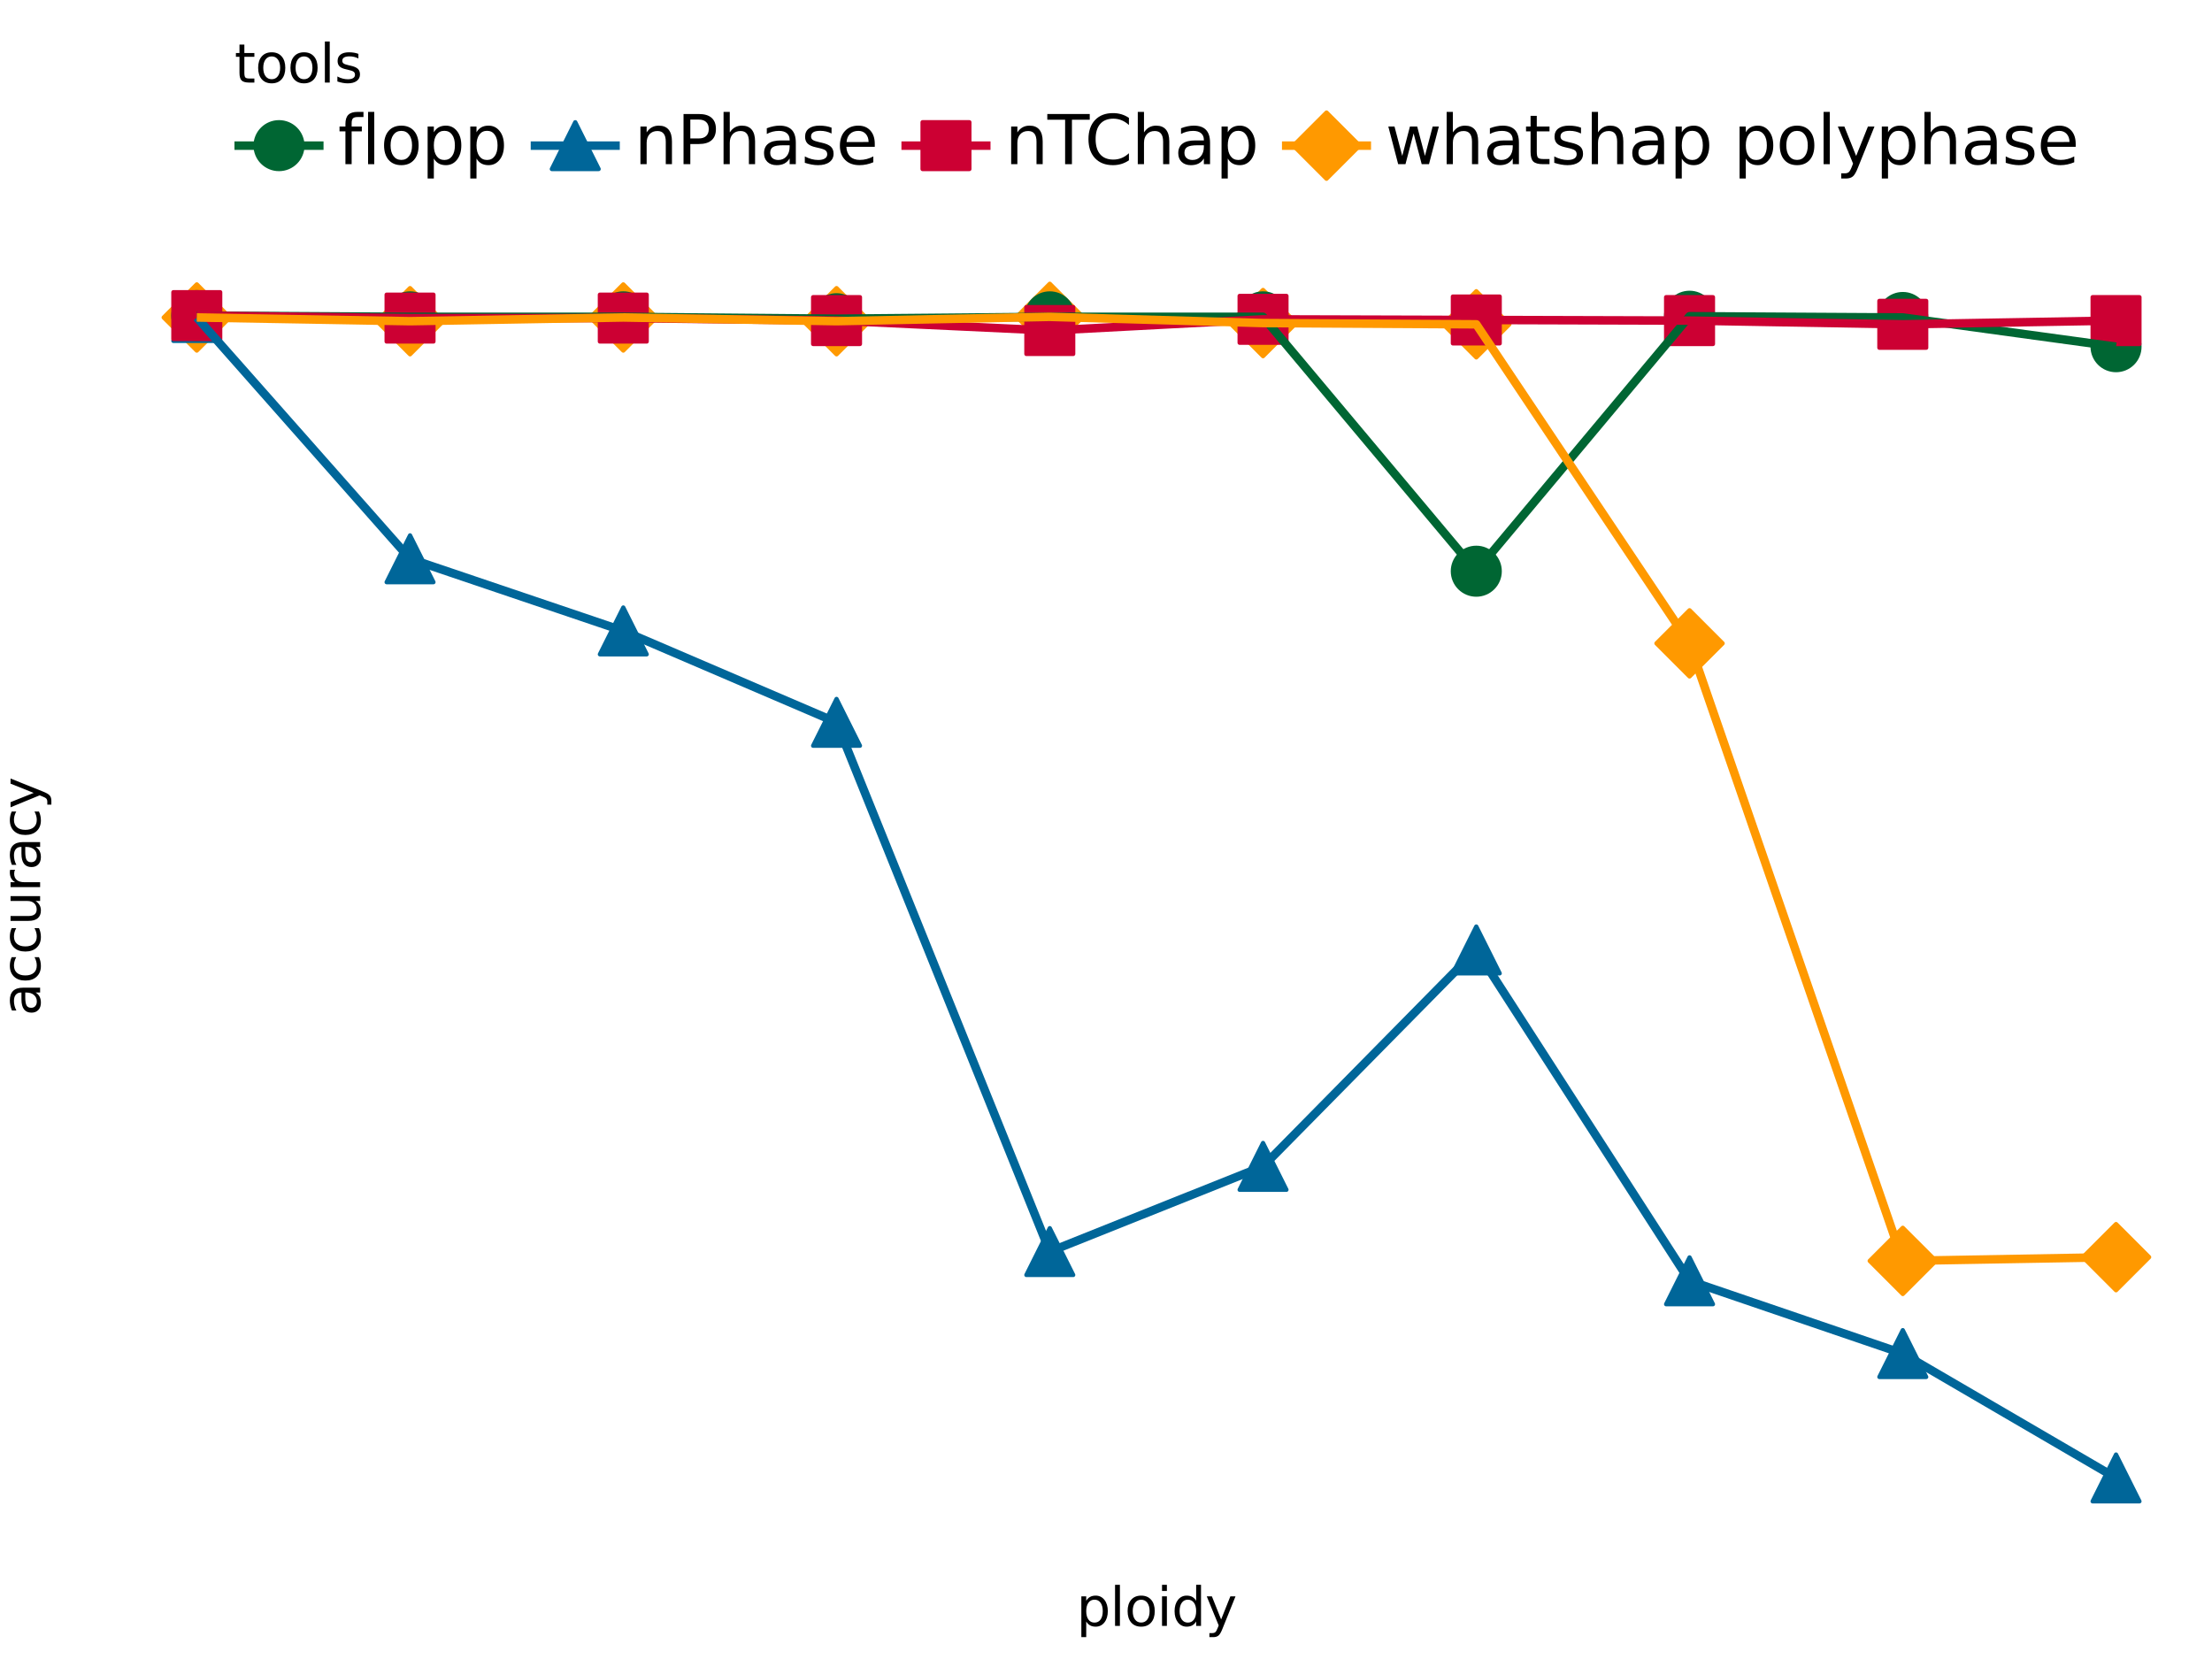 <?xml version="1.0" encoding="utf-8" standalone="no"?>
<!DOCTYPE svg PUBLIC "-//W3C//DTD SVG 1.1//EN"
  "http://www.w3.org/Graphics/SVG/1.1/DTD/svg11.dtd">
<svg xmlns:xlink="http://www.w3.org/1999/xlink" width="460.8pt" height="345.6pt" viewBox="0 0 460.8 345.6" xmlns="http://www.w3.org/2000/svg" version="1.1">
 <rect x="0" y="0" width="460.8" height="345.6" fill="#333333" stroke="none"/>
 <defs>
  <style type="text/css">*{stroke-linejoin: round; stroke-linecap: butt}</style>
 </defs>
 <g id="figure_1">
  <g id="patch_1">
   <path d="M 0 345.6 
L 460.8 345.6 
L 460.8 0 
L 0 0 
z
" style="fill: #ffffff; stroke: #ffffff; stroke-linejoin: miter"/>
  </g>
  <g id="axes_1">
   <g id="patch_2">
    <path d="M 21.004 319.988 
L 460.8 319.988 
L 460.8 53.641 
L 21.004 53.641 
L 21.004 319.988 
z
" style="fill: none"/>
   </g>
   <g id="matplotlib.axis_1">
    <g id="xtick_1"/>
    <g id="xtick_2"/>
    <g id="xtick_3"/>
    <g id="xtick_4"/>
    <g id="xtick_5"/>
    <g id="xtick_6"/>
    <g id="xtick_7"/>
   </g>
   <g id="matplotlib.axis_2">
    <g id="ytick_1"/>
    <g id="ytick_2"/>
    <g id="ytick_3"/>
    <g id="ytick_4"/>
    <g id="ytick_5"/>
    <g id="ytick_6"/>
    <g id="ytick_7"/>
    <g id="ytick_8"/>
   </g>
   <g id="PathCollection_1">
    <path d="M 40.995 73.029 
L 47.888 66.136 
L 40.995 59.243 
L 34.101 66.136 
z
" clip-path="url(#p530ae79c3e)" style="fill: #ff9900; stroke: #ff9900; stroke-width: 0.886"/>
    <path d="M 85.419 73.807 
L 92.312 66.913 
L 85.419 60.02 
L 78.525 66.913 
z
" clip-path="url(#p530ae79c3e)" style="fill: #ff9900; stroke: #ff9900; stroke-width: 0.886"/>
    <path d="M 129.842 73.029 
L 136.736 66.136 
L 129.842 59.243 
L 122.949 66.136 
z
" clip-path="url(#p530ae79c3e)" style="fill: #ff9900; stroke: #ff9900; stroke-width: 0.886"/>
    <path d="M 174.266 73.807 
L 181.159 66.913 
L 174.266 60.02 
L 167.373 66.913 
z
" clip-path="url(#p530ae79c3e)" style="fill: #ff9900; stroke: #ff9900; stroke-width: 0.886"/>
    <path d="M 218.69 72.9 
L 225.583 66.006 
L 218.69 59.113 
L 211.797 66.006 
z
" clip-path="url(#p530ae79c3e)" style="fill: #ff9900; stroke: #ff9900; stroke-width: 0.886"/>
    <path d="M 263.114 74.195 
L 270.007 67.302 
L 263.114 60.409 
L 256.221 67.302 
z
" clip-path="url(#p530ae79c3e)" style="fill: #ff9900; stroke: #ff9900; stroke-width: 0.886"/>
    <path d="M 307.538 74.454 
L 314.431 67.561 
L 307.538 60.668 
L 300.645 67.561 
z
" clip-path="url(#p530ae79c3e)" style="fill: #ff9900; stroke: #ff9900; stroke-width: 0.886"/>
    <path d="M 351.962 140.915 
L 358.855 134.022 
L 351.962 127.128 
L 345.068 134.022 
z
" clip-path="url(#p530ae79c3e)" style="fill: #ff9900; stroke: #ff9900; stroke-width: 0.886"/>
    <path d="M 396.385 269.561 
L 403.279 262.667 
L 396.385 255.774 
L 389.492 262.667 
z
" clip-path="url(#p530ae79c3e)" style="fill: #ff9900; stroke: #ff9900; stroke-width: 0.886"/>
    <path d="M 440.809 268.783 
L 447.702 261.89 
L 440.809 254.997 
L 433.916 261.89 
z
" clip-path="url(#p530ae79c3e)" style="fill: #ff9900; stroke: #ff9900; stroke-width: 0.886"/>
   </g>
   <g id="PathCollection_2">
    <path d="M 40.995 61.262 
L 36.12 71.01 
L 45.869 71.01 
z
" clip-path="url(#p530ae79c3e)" style="fill: #006699; stroke: #006699; stroke-width: 0.886"/>
    <path d="M 85.419 111.528 
L 80.544 121.277 
L 90.293 121.277 
z
" clip-path="url(#p530ae79c3e)" style="fill: #006699; stroke: #006699; stroke-width: 0.886"/>
    <path d="M 129.842 126.556 
L 124.968 136.305 
L 134.717 136.305 
z
" clip-path="url(#p530ae79c3e)" style="fill: #006699; stroke: #006699; stroke-width: 0.886"/>
    <path d="M 174.266 145.601 
L 169.392 155.349 
L 179.14 155.349 
z
" clip-path="url(#p530ae79c3e)" style="fill: #006699; stroke: #006699; stroke-width: 0.886"/>
    <path d="M 218.69 255.85 
L 213.816 265.598 
L 223.564 265.598 
z
" clip-path="url(#p530ae79c3e)" style="fill: #006699; stroke: #006699; stroke-width: 0.886"/>
    <path d="M 263.114 238.101 
L 258.24 247.85 
L 267.988 247.85 
z
" clip-path="url(#p530ae79c3e)" style="fill: #006699; stroke: #006699; stroke-width: 0.886"/>
    <path d="M 307.538 193.017 
L 302.663 202.765 
L 312.412 202.765 
z
" clip-path="url(#p530ae79c3e)" style="fill: #006699; stroke: #006699; stroke-width: 0.886"/>
    <path d="M 351.962 261.939 
L 347.087 271.687 
L 356.836 271.687 
z
" clip-path="url(#p530ae79c3e)" style="fill: #006699; stroke: #006699; stroke-width: 0.886"/>
    <path d="M 396.385 277.097 
L 391.511 286.845 
L 401.26 286.845 
z
" clip-path="url(#p530ae79c3e)" style="fill: #006699; stroke: #006699; stroke-width: 0.886"/>
    <path d="M 440.809 303.007 
L 435.935 312.756 
L 445.684 312.756 
z
" clip-path="url(#p530ae79c3e)" style="fill: #006699; stroke: #006699; stroke-width: 0.886"/>
   </g>
   <g id="PathCollection_3">
    <path d="M 40.995 70.622 
C 42.287 70.622 43.527 70.108 44.441 69.194 
C 45.355 68.28 45.869 67.04 45.869 65.747 
C 45.869 64.455 45.355 63.215 44.441 62.301 
C 43.527 61.387 42.287 60.873 40.995 60.873 
C 39.702 60.873 38.462 61.387 37.548 62.301 
C 36.634 63.215 36.12 64.455 36.12 65.747 
C 36.12 67.04 36.634 68.28 37.548 69.194 
C 38.462 70.108 39.702 70.622 40.995 70.622 
z
" clip-path="url(#p530ae79c3e)" style="fill: #006633; stroke: #006633; stroke-width: 0.886"/>
    <path d="M 85.419 70.881 
C 86.711 70.881 87.951 70.367 88.865 69.453 
C 89.779 68.539 90.293 67.299 90.293 66.006 
C 90.293 64.714 89.779 63.474 88.865 62.56 
C 87.951 61.646 86.711 61.132 85.419 61.132 
C 84.126 61.132 82.886 61.646 81.972 62.56 
C 81.058 63.474 80.544 64.714 80.544 66.006 
C 80.544 67.299 81.058 68.539 81.972 69.453 
C 82.886 70.367 84.126 70.881 85.419 70.881 
z
" clip-path="url(#p530ae79c3e)" style="fill: #006633; stroke: #006633; stroke-width: 0.886"/>
    <path d="M 129.842 70.881 
C 131.135 70.881 132.375 70.367 133.289 69.453 
C 134.203 68.539 134.717 67.299 134.717 66.006 
C 134.717 64.714 134.203 63.474 133.289 62.56 
C 132.375 61.646 131.135 61.132 129.842 61.132 
C 128.55 61.132 127.31 61.646 126.396 62.56 
C 125.482 63.474 124.968 64.714 124.968 66.006 
C 124.968 67.299 125.482 68.539 126.396 69.453 
C 127.31 70.367 128.55 70.881 129.842 70.881 
z
" clip-path="url(#p530ae79c3e)" style="fill: #006633; stroke: #006633; stroke-width: 0.886"/>
    <path d="M 174.266 71.269 
C 175.559 71.269 176.799 70.756 177.713 69.842 
C 178.627 68.928 179.14 67.688 179.14 66.395 
C 179.14 65.102 178.627 63.863 177.713 62.949 
C 176.799 62.034 175.559 61.521 174.266 61.521 
C 172.974 61.521 171.734 62.034 170.82 62.949 
C 169.906 63.863 169.392 65.102 169.392 66.395 
C 169.392 67.688 169.906 68.928 170.82 69.842 
C 171.734 70.756 172.974 71.269 174.266 71.269 
z
" clip-path="url(#p530ae79c3e)" style="fill: #006633; stroke: #006633; stroke-width: 0.886"/>
    <path d="M 218.69 70.881 
C 219.983 70.881 221.223 70.367 222.137 69.453 
C 223.051 68.539 223.564 67.299 223.564 66.006 
C 223.564 64.714 223.051 63.474 222.137 62.56 
C 221.223 61.646 219.983 61.132 218.69 61.132 
C 217.397 61.132 216.157 61.646 215.243 62.56 
C 214.329 63.474 213.816 64.714 213.816 66.006 
C 213.816 67.299 214.329 68.539 215.243 69.453 
C 216.157 70.367 217.397 70.881 218.69 70.881 
z
" clip-path="url(#p530ae79c3e)" style="fill: #006633; stroke: #006633; stroke-width: 0.886"/>
    <path d="M 263.114 70.881 
C 264.407 70.881 265.646 70.367 266.561 69.453 
C 267.475 68.539 267.988 67.299 267.988 66.006 
C 267.988 64.714 267.475 63.474 266.561 62.56 
C 265.646 61.646 264.407 61.132 263.114 61.132 
C 261.821 61.132 260.581 61.646 259.667 62.56 
C 258.753 63.474 258.24 64.714 258.24 66.006 
C 258.24 67.299 258.753 68.539 259.667 69.453 
C 260.581 70.367 261.821 70.881 263.114 70.881 
z
" clip-path="url(#p530ae79c3e)" style="fill: #006633; stroke: #006633; stroke-width: 0.886"/>
    <path d="M 307.538 123.868 
C 308.83 123.868 310.07 123.354 310.984 122.44 
C 311.898 121.526 312.412 120.286 312.412 118.994 
C 312.412 117.701 311.898 116.461 310.984 115.547 
C 310.07 114.633 308.83 114.119 307.538 114.119 
C 306.245 114.119 305.005 114.633 304.091 115.547 
C 303.177 116.461 302.663 117.701 302.663 118.994 
C 302.663 120.286 303.177 121.526 304.091 122.44 
C 305.005 123.354 306.245 123.868 307.538 123.868 
z
" clip-path="url(#p530ae79c3e)" style="fill: #006633; stroke: #006633; stroke-width: 0.886"/>
    <path d="M 351.962 70.751 
C 353.254 70.751 354.494 70.238 355.408 69.324 
C 356.322 68.409 356.836 67.17 356.836 65.877 
C 356.836 64.584 356.322 63.344 355.408 62.43 
C 354.494 61.516 353.254 61.003 351.962 61.003 
C 350.669 61.003 349.429 61.516 348.515 62.43 
C 347.601 63.344 347.087 64.584 347.087 65.877 
C 347.087 67.17 347.601 68.409 348.515 69.324 
C 349.429 70.238 350.669 70.751 351.962 70.751 
z
" clip-path="url(#p530ae79c3e)" style="fill: #006633; stroke: #006633; stroke-width: 0.886"/>
    <path d="M 396.385 71.01 
C 397.678 71.01 398.918 70.497 399.832 69.583 
C 400.746 68.669 401.26 67.429 401.26 66.136 
C 401.26 64.843 400.746 63.603 399.832 62.689 
C 398.918 61.775 397.678 61.262 396.385 61.262 
C 395.093 61.262 393.853 61.775 392.939 62.689 
C 392.025 63.603 391.511 64.843 391.511 66.136 
C 391.511 67.429 392.025 68.669 392.939 69.583 
C 393.853 70.497 395.093 71.01 396.385 71.01 
z
" clip-path="url(#p530ae79c3e)" style="fill: #006633; stroke: #006633; stroke-width: 0.886"/>
    <path d="M 440.809 77.099 
C 442.102 77.099 443.342 76.586 444.256 75.672 
C 445.17 74.758 445.684 73.518 445.684 72.225 
C 445.684 70.932 445.17 69.692 444.256 68.778 
C 443.342 67.864 442.102 67.351 440.809 67.351 
C 439.517 67.351 438.277 67.864 437.363 68.778 
C 436.449 69.692 435.935 70.932 435.935 72.225 
C 435.935 73.518 436.449 74.758 437.363 75.672 
C 438.277 76.586 439.517 77.099 440.809 77.099 
z
" clip-path="url(#p530ae79c3e)" style="fill: #006633; stroke: #006633; stroke-width: 0.886"/>
   </g>
   <g id="PathCollection_4">
    <path d="M 36.12 70.622 
L 45.869 70.622 
L 45.869 60.873 
L 36.12 60.873 
z
" clip-path="url(#p530ae79c3e)" style="fill: #cc0033; stroke: #cc0033; stroke-width: 0.886"/>
    <path d="M 80.544 71.14 
L 90.293 71.14 
L 90.293 61.391 
L 80.544 61.391 
z
" clip-path="url(#p530ae79c3e)" style="fill: #cc0033; stroke: #cc0033; stroke-width: 0.886"/>
    <path d="M 124.968 71.14 
L 134.717 71.14 
L 134.717 61.391 
L 124.968 61.391 
z
" clip-path="url(#p530ae79c3e)" style="fill: #cc0033; stroke: #cc0033; stroke-width: 0.886"/>
    <path d="M 169.392 71.658 
L 179.14 71.658 
L 179.14 61.91 
L 169.392 61.91 
z
" clip-path="url(#p530ae79c3e)" style="fill: #cc0033; stroke: #cc0033; stroke-width: 0.886"/>
    <path d="M 213.816 73.731 
L 223.564 73.731 
L 223.564 63.982 
L 213.816 63.982 
z
" clip-path="url(#p530ae79c3e)" style="fill: #cc0033; stroke: #cc0033; stroke-width: 0.886"/>
    <path d="M 258.24 71.399 
L 267.988 71.399 
L 267.988 61.65 
L 258.24 61.65 
z
" clip-path="url(#p530ae79c3e)" style="fill: #cc0033; stroke: #cc0033; stroke-width: 0.886"/>
    <path d="M 302.663 71.528 
L 312.412 71.528 
L 312.412 61.78 
L 302.663 61.78 
z
" clip-path="url(#p530ae79c3e)" style="fill: #cc0033; stroke: #cc0033; stroke-width: 0.886"/>
    <path d="M 347.087 71.658 
L 356.836 71.658 
L 356.836 61.91 
L 347.087 61.91 
z
" clip-path="url(#p530ae79c3e)" style="fill: #cc0033; stroke: #cc0033; stroke-width: 0.886"/>
    <path d="M 391.511 72.435 
L 401.26 72.435 
L 401.26 62.687 
L 391.511 62.687 
z
" clip-path="url(#p530ae79c3e)" style="fill: #cc0033; stroke: #cc0033; stroke-width: 0.886"/>
    <path d="M 435.935 71.658 
L 445.684 71.658 
L 445.684 61.91 
L 435.935 61.91 
z
" clip-path="url(#p530ae79c3e)" style="fill: #cc0033; stroke: #cc0033; stroke-width: 0.886"/>
   </g>
   <g id="line2d_1">
    <path d="M 40.995 65.747 
L 85.419 66.006 
L 129.842 66.006 
L 174.266 66.395 
L 218.69 66.006 
L 263.114 66.006 
L 307.538 118.994 
L 351.962 65.877 
L 396.385 66.136 
L 440.809 72.225 
" clip-path="url(#p530ae79c3e)" style="fill: none; stroke: #006633; stroke-width: 1.772"/>
   </g>
   <g id="line2d_2">
    <path d="M 40.995 66.136 
L 85.419 116.402 
L 129.842 131.431 
L 174.266 150.475 
L 218.69 260.724 
L 263.114 242.975 
L 307.538 197.891 
L 351.962 266.813 
L 396.385 281.971 
L 440.809 307.881 
" clip-path="url(#p530ae79c3e)" style="fill: none; stroke: #006699; stroke-width: 1.772"/>
   </g>
   <g id="line2d_3">
    <path d="M 40.995 65.747 
L 85.419 66.266 
L 129.842 66.266 
L 174.266 66.784 
L 218.69 68.857 
L 263.114 66.525 
L 307.538 66.654 
L 351.962 66.784 
L 396.385 67.561 
L 440.809 66.784 
" clip-path="url(#p530ae79c3e)" style="fill: none; stroke: #cc0033; stroke-width: 1.772"/>
   </g>
   <g id="line2d_4">
    <path d="M 40.995 66.136 
L 85.419 66.913 
L 129.842 66.136 
L 174.266 66.913 
L 218.69 66.006 
L 263.114 67.302 
L 307.538 67.561 
L 351.962 134.022 
L 396.385 262.667 
L 440.809 261.89 
" clip-path="url(#p530ae79c3e)" style="fill: none; stroke: #ff9900; stroke-width: 1.772"/>
   </g>
  </g>
  <g id="text_1">
   <!-- ploidy -->
   <g transform="translate(224.242 338.704) scale(0.11 -0.11)">
    <defs>
     <path id="DejaVuSans-70" d="M 1159 525 
L 1159 -1331 
L 581 -1331 
L 581 3500 
L 1159 3500 
L 1159 2969 
Q 1341 3281 1617 3432 
Q 1894 3584 2278 3584 
Q 2916 3584 3314 3078 
Q 3713 2572 3713 1747 
Q 3713 922 3314 415 
Q 2916 -91 2278 -91 
Q 1894 -91 1617 61 
Q 1341 213 1159 525 
z
M 3116 1747 
Q 3116 2381 2855 2742 
Q 2594 3103 2138 3103 
Q 1681 3103 1420 2742 
Q 1159 2381 1159 1747 
Q 1159 1113 1420 752 
Q 1681 391 2138 391 
Q 2594 391 2855 752 
Q 3116 1113 3116 1747 
z
" transform="scale(0.016)"/>
     <path id="DejaVuSans-6c" d="M 603 4863 
L 1178 4863 
L 1178 0 
L 603 0 
L 603 4863 
z
" transform="scale(0.016)"/>
     <path id="DejaVuSans-6f" d="M 1959 3097 
Q 1497 3097 1228 2736 
Q 959 2375 959 1747 
Q 959 1119 1226 758 
Q 1494 397 1959 397 
Q 2419 397 2687 759 
Q 2956 1122 2956 1747 
Q 2956 2369 2687 2733 
Q 2419 3097 1959 3097 
z
M 1959 3584 
Q 2709 3584 3137 3096 
Q 3566 2609 3566 1747 
Q 3566 888 3137 398 
Q 2709 -91 1959 -91 
Q 1206 -91 779 398 
Q 353 888 353 1747 
Q 353 2609 779 3096 
Q 1206 3584 1959 3584 
z
" transform="scale(0.016)"/>
     <path id="DejaVuSans-69" d="M 603 3500 
L 1178 3500 
L 1178 0 
L 603 0 
L 603 3500 
z
M 603 4863 
L 1178 4863 
L 1178 4134 
L 603 4134 
L 603 4863 
z
" transform="scale(0.016)"/>
     <path id="DejaVuSans-64" d="M 2906 2969 
L 2906 4863 
L 3481 4863 
L 3481 0 
L 2906 0 
L 2906 525 
Q 2725 213 2448 61 
Q 2172 -91 1784 -91 
Q 1150 -91 751 415 
Q 353 922 353 1747 
Q 353 2572 751 3078 
Q 1150 3584 1784 3584 
Q 2172 3584 2448 3432 
Q 2725 3281 2906 2969 
z
M 947 1747 
Q 947 1113 1208 752 
Q 1469 391 1925 391 
Q 2381 391 2643 752 
Q 2906 1113 2906 1747 
Q 2906 2381 2643 2742 
Q 2381 3103 1925 3103 
Q 1469 3103 1208 2742 
Q 947 2381 947 1747 
z
" transform="scale(0.016)"/>
     <path id="DejaVuSans-79" d="M 2059 -325 
Q 1816 -950 1584 -1140 
Q 1353 -1331 966 -1331 
L 506 -1331 
L 506 -850 
L 844 -850 
Q 1081 -850 1212 -737 
Q 1344 -625 1503 -206 
L 1606 56 
L 191 3500 
L 800 3500 
L 1894 763 
L 2988 3500 
L 3597 3500 
L 2059 -325 
z
" transform="scale(0.016)"/>
    </defs>
    <use xlink:href="#DejaVuSans-70"/>
    <use xlink:href="#DejaVuSans-6c" x="63.477"/>
    <use xlink:href="#DejaVuSans-6f" x="91.26"/>
    <use xlink:href="#DejaVuSans-69" x="152.441"/>
    <use xlink:href="#DejaVuSans-64" x="180.225"/>
    <use xlink:href="#DejaVuSans-79" x="243.701"/>
   </g>
  </g>
  <g id="text_2">
   <!-- accuracy -->
   <g transform="translate(8.358 211.63) rotate(-90) scale(0.11 -0.11)">
    <defs>
     <path id="DejaVuSans-61" d="M 2194 1759 
Q 1497 1759 1228 1600 
Q 959 1441 959 1056 
Q 959 750 1161 570 
Q 1363 391 1709 391 
Q 2188 391 2477 730 
Q 2766 1069 2766 1631 
L 2766 1759 
L 2194 1759 
z
M 3341 1997 
L 3341 0 
L 2766 0 
L 2766 531 
Q 2569 213 2275 61 
Q 1981 -91 1556 -91 
Q 1019 -91 701 211 
Q 384 513 384 1019 
Q 384 1609 779 1909 
Q 1175 2209 1959 2209 
L 2766 2209 
L 2766 2266 
Q 2766 2663 2505 2880 
Q 2244 3097 1772 3097 
Q 1472 3097 1187 3025 
Q 903 2953 641 2809 
L 641 3341 
Q 956 3463 1253 3523 
Q 1550 3584 1831 3584 
Q 2591 3584 2966 3190 
Q 3341 2797 3341 1997 
z
" transform="scale(0.016)"/>
     <path id="DejaVuSans-63" d="M 3122 3366 
L 3122 2828 
Q 2878 2963 2633 3030 
Q 2388 3097 2138 3097 
Q 1578 3097 1268 2742 
Q 959 2388 959 1747 
Q 959 1106 1268 751 
Q 1578 397 2138 397 
Q 2388 397 2633 464 
Q 2878 531 3122 666 
L 3122 134 
Q 2881 22 2623 -34 
Q 2366 -91 2075 -91 
Q 1284 -91 818 406 
Q 353 903 353 1747 
Q 353 2603 823 3093 
Q 1294 3584 2113 3584 
Q 2378 3584 2631 3529 
Q 2884 3475 3122 3366 
z
" transform="scale(0.016)"/>
     <path id="DejaVuSans-75" d="M 544 1381 
L 544 3500 
L 1119 3500 
L 1119 1403 
Q 1119 906 1312 657 
Q 1506 409 1894 409 
Q 2359 409 2629 706 
Q 2900 1003 2900 1516 
L 2900 3500 
L 3475 3500 
L 3475 0 
L 2900 0 
L 2900 538 
Q 2691 219 2414 64 
Q 2138 -91 1772 -91 
Q 1169 -91 856 284 
Q 544 659 544 1381 
z
M 1991 3584 
L 1991 3584 
z
" transform="scale(0.016)"/>
     <path id="DejaVuSans-72" d="M 2631 2963 
Q 2534 3019 2420 3045 
Q 2306 3072 2169 3072 
Q 1681 3072 1420 2755 
Q 1159 2438 1159 1844 
L 1159 0 
L 581 0 
L 581 3500 
L 1159 3500 
L 1159 2956 
Q 1341 3275 1631 3429 
Q 1922 3584 2338 3584 
Q 2397 3584 2469 3576 
Q 2541 3569 2628 3553 
L 2631 2963 
z
" transform="scale(0.016)"/>
    </defs>
    <use xlink:href="#DejaVuSans-61"/>
    <use xlink:href="#DejaVuSans-63" x="61.279"/>
    <use xlink:href="#DejaVuSans-63" x="116.26"/>
    <use xlink:href="#DejaVuSans-75" x="171.24"/>
    <use xlink:href="#DejaVuSans-72" x="234.619"/>
    <use xlink:href="#DejaVuSans-61" x="275.732"/>
    <use xlink:href="#DejaVuSans-63" x="337.012"/>
    <use xlink:href="#DejaVuSans-79" x="391.992"/>
   </g>
  </g>
  <g id="patch_3">
   <path d="M 48.643 39.817 
L 433.161 39.817 
L 433.161 5.608 
L 48.643 5.608 
L 48.643 39.817 
z
" style="fill: none"/>
  </g>
  <g id="text_3">
   <!-- tools -->
   <g transform="translate(48.843 17.202) scale(0.11 -0.11)">
    <defs>
     <path id="DejaVuSans-74" d="M 1172 4494 
L 1172 3500 
L 2356 3500 
L 2356 3053 
L 1172 3053 
L 1172 1153 
Q 1172 725 1289 603 
Q 1406 481 1766 481 
L 2356 481 
L 2356 0 
L 1766 0 
Q 1100 0 847 248 
Q 594 497 594 1153 
L 594 3053 
L 172 3053 
L 172 3500 
L 594 3500 
L 594 4494 
L 1172 4494 
z
" transform="scale(0.016)"/>
     <path id="DejaVuSans-73" d="M 2834 3397 
L 2834 2853 
Q 2591 2978 2328 3040 
Q 2066 3103 1784 3103 
Q 1356 3103 1142 2972 
Q 928 2841 928 2578 
Q 928 2378 1081 2264 
Q 1234 2150 1697 2047 
L 1894 2003 
Q 2506 1872 2764 1633 
Q 3022 1394 3022 966 
Q 3022 478 2636 193 
Q 2250 -91 1575 -91 
Q 1294 -91 989 -36 
Q 684 19 347 128 
L 347 722 
Q 666 556 975 473 
Q 1284 391 1588 391 
Q 1994 391 2212 530 
Q 2431 669 2431 922 
Q 2431 1156 2273 1281 
Q 2116 1406 1581 1522 
L 1381 1569 
Q 847 1681 609 1914 
Q 372 2147 372 2553 
Q 372 3047 722 3315 
Q 1072 3584 1716 3584 
Q 2034 3584 2315 3537 
Q 2597 3491 2834 3397 
z
" transform="scale(0.016)"/>
    </defs>
    <use xlink:href="#DejaVuSans-74"/>
    <use xlink:href="#DejaVuSans-6f" x="39.209"/>
    <use xlink:href="#DejaVuSans-6f" x="100.391"/>
    <use xlink:href="#DejaVuSans-6c" x="161.572"/>
    <use xlink:href="#DejaVuSans-73" x="189.355"/>
   </g>
  </g>
  <g id="patch_4">
   <path d="M 48.843 39.617 
L 67.398 39.617 
L 67.398 21.062 
L 48.843 21.062 
L 48.843 39.617 
z
" clip-path="url(#pb4d273a9bc)" style="fill: none"/>
  </g>
  <g id="line2d_5">
   <path d="M 58.121 30.339 
" clip-path="url(#pb4d273a9bc)" style="fill: none; stroke: #1f77b4; stroke-width: 1.5; stroke-linecap: square"/>
   <defs>
    <path id="me8123d897c" d="M 0 4.874 
C 1.293 4.874 2.533 4.361 3.447 3.447 
C 4.361 2.533 4.874 1.293 4.874 0 
C 4.874 -1.293 4.361 -2.533 3.447 -3.447 
C 2.533 -4.361 1.293 -4.874 0 -4.874 
C -1.293 -4.874 -2.533 -4.361 -3.447 -3.447 
C -4.361 -2.533 -4.874 -1.293 -4.874 0 
C -4.874 1.293 -4.361 2.533 -3.447 3.447 
C -2.533 4.361 -1.293 4.874 0 4.874 
z
" style="stroke: #006633; stroke-width: 0.886"/>
   </defs>
   <g clip-path="url(#pb4d273a9bc)">
    <use xlink:href="#me8123d897c" x="58.121" y="30.339" style="fill: #006633; stroke: #006633; stroke-width: 0.886"/>
   </g>
  </g>
  <g id="line2d_6">
   <path d="M 48.843 30.339 
L 67.398 30.339 
" clip-path="url(#pb4d273a9bc)" style="fill: none; stroke: #006633; stroke-width: 1.772"/>
  </g>
  <g id="text_4">
   <!-- flopp -->
   <g transform="translate(70.398 34.202) scale(0.14 -0.14)">
    <defs>
     <path id="DejaVuSans-66" d="M 2375 4863 
L 2375 4384 
L 1825 4384 
Q 1516 4384 1395 4259 
Q 1275 4134 1275 3809 
L 1275 3500 
L 2222 3500 
L 2222 3053 
L 1275 3053 
L 1275 0 
L 697 0 
L 697 3053 
L 147 3053 
L 147 3500 
L 697 3500 
L 697 3744 
Q 697 4328 969 4595 
Q 1241 4863 1831 4863 
L 2375 4863 
z
" transform="scale(0.016)"/>
    </defs>
    <use xlink:href="#DejaVuSans-66"/>
    <use xlink:href="#DejaVuSans-6c" x="35.205"/>
    <use xlink:href="#DejaVuSans-6f" x="62.988"/>
    <use xlink:href="#DejaVuSans-70" x="124.17"/>
    <use xlink:href="#DejaVuSans-70" x="187.646"/>
   </g>
  </g>
  <g id="patch_5">
   <path d="M 110.558 39.617 
L 129.112 39.617 
L 129.112 21.062 
L 110.558 21.062 
L 110.558 39.617 
z
" clip-path="url(#pe3edff03ee)" style="fill: none"/>
  </g>
  <g id="line2d_7">
   <path d="M 119.835 30.339 
" clip-path="url(#pe3edff03ee)" style="fill: none; stroke: #1f77b4; stroke-width: 1.5; stroke-linecap: square"/>
   <defs>
    <path id="mc4267b5df3" d="M 0 -4.874 
L -4.874 4.874 
L 4.874 4.874 
z
" style="stroke: #006699; stroke-width: 0.886; stroke-linejoin: miter"/>
   </defs>
   <g clip-path="url(#pe3edff03ee)">
    <use xlink:href="#mc4267b5df3" x="119.835" y="30.339" style="fill: #006699; stroke: #006699; stroke-width: 0.886; stroke-linejoin: miter"/>
   </g>
  </g>
  <g id="line2d_8">
   <path d="M 110.558 30.339 
L 129.112 30.339 
" clip-path="url(#pe3edff03ee)" style="fill: none; stroke: #006699; stroke-width: 1.772"/>
  </g>
  <g id="text_5">
   <!-- nPhase -->
   <g transform="translate(132.112 34.202) scale(0.14 -0.14)">
    <defs>
     <path id="DejaVuSans-6e" d="M 3513 2113 
L 3513 0 
L 2938 0 
L 2938 2094 
Q 2938 2591 2744 2837 
Q 2550 3084 2163 3084 
Q 1697 3084 1428 2787 
Q 1159 2491 1159 1978 
L 1159 0 
L 581 0 
L 581 3500 
L 1159 3500 
L 1159 2956 
Q 1366 3272 1645 3428 
Q 1925 3584 2291 3584 
Q 2894 3584 3203 3211 
Q 3513 2838 3513 2113 
z
" transform="scale(0.016)"/>
     <path id="DejaVuSans-50" d="M 1259 4147 
L 1259 2394 
L 2053 2394 
Q 2494 2394 2734 2622 
Q 2975 2850 2975 3272 
Q 2975 3691 2734 3919 
Q 2494 4147 2053 4147 
L 1259 4147 
z
M 628 4666 
L 2053 4666 
Q 2838 4666 3239 4311 
Q 3641 3956 3641 3272 
Q 3641 2581 3239 2228 
Q 2838 1875 2053 1875 
L 1259 1875 
L 1259 0 
L 628 0 
L 628 4666 
z
" transform="scale(0.016)"/>
     <path id="DejaVuSans-68" d="M 3513 2113 
L 3513 0 
L 2938 0 
L 2938 2094 
Q 2938 2591 2744 2837 
Q 2550 3084 2163 3084 
Q 1697 3084 1428 2787 
Q 1159 2491 1159 1978 
L 1159 0 
L 581 0 
L 581 4863 
L 1159 4863 
L 1159 2956 
Q 1366 3272 1645 3428 
Q 1925 3584 2291 3584 
Q 2894 3584 3203 3211 
Q 3513 2838 3513 2113 
z
" transform="scale(0.016)"/>
     <path id="DejaVuSans-65" d="M 3597 1894 
L 3597 1613 
L 953 1613 
Q 991 1019 1311 708 
Q 1631 397 2203 397 
Q 2534 397 2845 478 
Q 3156 559 3463 722 
L 3463 178 
Q 3153 47 2828 -22 
Q 2503 -91 2169 -91 
Q 1331 -91 842 396 
Q 353 884 353 1716 
Q 353 2575 817 3079 
Q 1281 3584 2069 3584 
Q 2775 3584 3186 3129 
Q 3597 2675 3597 1894 
z
M 3022 2063 
Q 3016 2534 2758 2815 
Q 2500 3097 2075 3097 
Q 1594 3097 1305 2825 
Q 1016 2553 972 2059 
L 3022 2063 
z
" transform="scale(0.016)"/>
    </defs>
    <use xlink:href="#DejaVuSans-6e"/>
    <use xlink:href="#DejaVuSans-50" x="63.379"/>
    <use xlink:href="#DejaVuSans-68" x="123.682"/>
    <use xlink:href="#DejaVuSans-61" x="187.061"/>
    <use xlink:href="#DejaVuSans-73" x="248.34"/>
    <use xlink:href="#DejaVuSans-65" x="300.439"/>
   </g>
  </g>
  <g id="patch_6">
   <path d="M 187.786 39.617 
L 206.341 39.617 
L 206.341 21.062 
L 187.786 21.062 
L 187.786 39.617 
z
" clip-path="url(#p556a3b1811)" style="fill: none"/>
  </g>
  <g id="line2d_9">
   <path d="M 197.063 30.339 
" clip-path="url(#p556a3b1811)" style="fill: none; stroke: #1f77b4; stroke-width: 1.5; stroke-linecap: square"/>
   <defs>
    <path id="mf0d2aa4058" d="M -4.874 4.874 
L 4.874 4.874 
L 4.874 -4.874 
L -4.874 -4.874 
z
" style="stroke: #cc0033; stroke-width: 0.886; stroke-linejoin: miter"/>
   </defs>
   <g clip-path="url(#p556a3b1811)">
    <use xlink:href="#mf0d2aa4058" x="197.063" y="30.339" style="fill: #cc0033; stroke: #cc0033; stroke-width: 0.886; stroke-linejoin: miter"/>
   </g>
  </g>
  <g id="line2d_10">
   <path d="M 187.786 30.339 
L 206.341 30.339 
" clip-path="url(#p556a3b1811)" style="fill: none; stroke: #cc0033; stroke-width: 1.772"/>
  </g>
  <g id="text_6">
   <!-- nTChap -->
   <g transform="translate(209.341 34.202) scale(0.14 -0.14)">
    <defs>
     <path id="DejaVuSans-54" d="M -19 4666 
L 3928 4666 
L 3928 4134 
L 2272 4134 
L 2272 0 
L 1638 0 
L 1638 4134 
L -19 4134 
L -19 4666 
z
" transform="scale(0.016)"/>
     <path id="DejaVuSans-43" d="M 4122 4306 
L 4122 3641 
Q 3803 3938 3442 4084 
Q 3081 4231 2675 4231 
Q 1875 4231 1450 3742 
Q 1025 3253 1025 2328 
Q 1025 1406 1450 917 
Q 1875 428 2675 428 
Q 3081 428 3442 575 
Q 3803 722 4122 1019 
L 4122 359 
Q 3791 134 3420 21 
Q 3050 -91 2638 -91 
Q 1578 -91 968 557 
Q 359 1206 359 2328 
Q 359 3453 968 4101 
Q 1578 4750 2638 4750 
Q 3056 4750 3426 4639 
Q 3797 4528 4122 4306 
z
" transform="scale(0.016)"/>
    </defs>
    <use xlink:href="#DejaVuSans-6e"/>
    <use xlink:href="#DejaVuSans-54" x="63.379"/>
    <use xlink:href="#DejaVuSans-43" x="118.588"/>
    <use xlink:href="#DejaVuSans-68" x="188.412"/>
    <use xlink:href="#DejaVuSans-61" x="251.791"/>
    <use xlink:href="#DejaVuSans-70" x="313.07"/>
   </g>
  </g>
  <g id="patch_7">
   <path d="M 267.057 39.617 
L 285.612 39.617 
L 285.612 21.062 
L 267.057 21.062 
L 267.057 39.617 
z
" clip-path="url(#pfbba7da4cb)" style="fill: none"/>
  </g>
  <g id="line2d_11">
   <path d="M 276.335 30.339 
" clip-path="url(#pfbba7da4cb)" style="fill: none; stroke: #1f77b4; stroke-width: 1.5; stroke-linecap: square"/>
   <defs>
    <path id="mc8b6b57c39" d="M -0 6.893 
L 6.893 0 
L 0 -6.893 
L -6.893 -0 
z
" style="stroke: #ff9900; stroke-width: 0.886; stroke-linejoin: miter"/>
   </defs>
   <g clip-path="url(#pfbba7da4cb)">
    <use xlink:href="#mc8b6b57c39" x="276.335" y="30.339" style="fill: #ff9900; stroke: #ff9900; stroke-width: 0.886; stroke-linejoin: miter"/>
   </g>
  </g>
  <g id="line2d_12">
   <path d="M 267.057 30.339 
L 285.612 30.339 
" clip-path="url(#pfbba7da4cb)" style="fill: none; stroke: #ff9900; stroke-width: 1.772"/>
  </g>
  <g id="text_7">
   <!-- whatshap polyphase -->
   <g transform="translate(288.612 34.202) scale(0.14 -0.14)">
    <defs>
     <path id="DejaVuSans-77" d="M 269 3500 
L 844 3500 
L 1563 769 
L 2278 3500 
L 2956 3500 
L 3675 769 
L 4391 3500 
L 4966 3500 
L 4050 0 
L 3372 0 
L 2619 2869 
L 1863 0 
L 1184 0 
L 269 3500 
z
" transform="scale(0.016)"/>
     <path id="DejaVuSans-20" transform="scale(0.016)"/>
    </defs>
    <use xlink:href="#DejaVuSans-77"/>
    <use xlink:href="#DejaVuSans-68" x="81.787"/>
    <use xlink:href="#DejaVuSans-61" x="145.166"/>
    <use xlink:href="#DejaVuSans-74" x="206.445"/>
    <use xlink:href="#DejaVuSans-73" x="245.654"/>
    <use xlink:href="#DejaVuSans-68" x="297.754"/>
    <use xlink:href="#DejaVuSans-61" x="361.133"/>
    <use xlink:href="#DejaVuSans-70" x="422.412"/>
    <use xlink:href="#DejaVuSans-20" x="485.889"/>
    <use xlink:href="#DejaVuSans-70" x="517.676"/>
    <use xlink:href="#DejaVuSans-6f" x="581.152"/>
    <use xlink:href="#DejaVuSans-6c" x="642.334"/>
    <use xlink:href="#DejaVuSans-79" x="670.117"/>
    <use xlink:href="#DejaVuSans-70" x="729.297"/>
    <use xlink:href="#DejaVuSans-68" x="792.773"/>
    <use xlink:href="#DejaVuSans-61" x="856.152"/>
    <use xlink:href="#DejaVuSans-73" x="917.432"/>
    <use xlink:href="#DejaVuSans-65" x="969.531"/>
   </g>
  </g>
 </g>
 <defs>
  <clipPath id="p530ae79c3e">
   <rect x="21.004" y="53.641" width="439.796" height="266.347"/>
  </clipPath>
  <clipPath id="pb4d273a9bc">
   <path d="M 48.843 39.617 
L 48.843 21.062 
L 67.398 21.062 
L 67.398 39.617 
"/>
  </clipPath>
  <clipPath id="pe3edff03ee">
   <path d="M 110.558 39.617 
L 110.558 21.062 
L 129.112 21.062 
L 129.112 39.617 
"/>
  </clipPath>
  <clipPath id="p556a3b1811">
   <path d="M 187.786 39.617 
L 187.786 21.062 
L 206.341 21.062 
L 206.341 39.617 
"/>
  </clipPath>
  <clipPath id="pfbba7da4cb">
   <path d="M 267.057 39.617 
L 267.057 21.062 
L 285.612 21.062 
L 285.612 39.617 
"/>
  </clipPath>
 </defs>
</svg>

